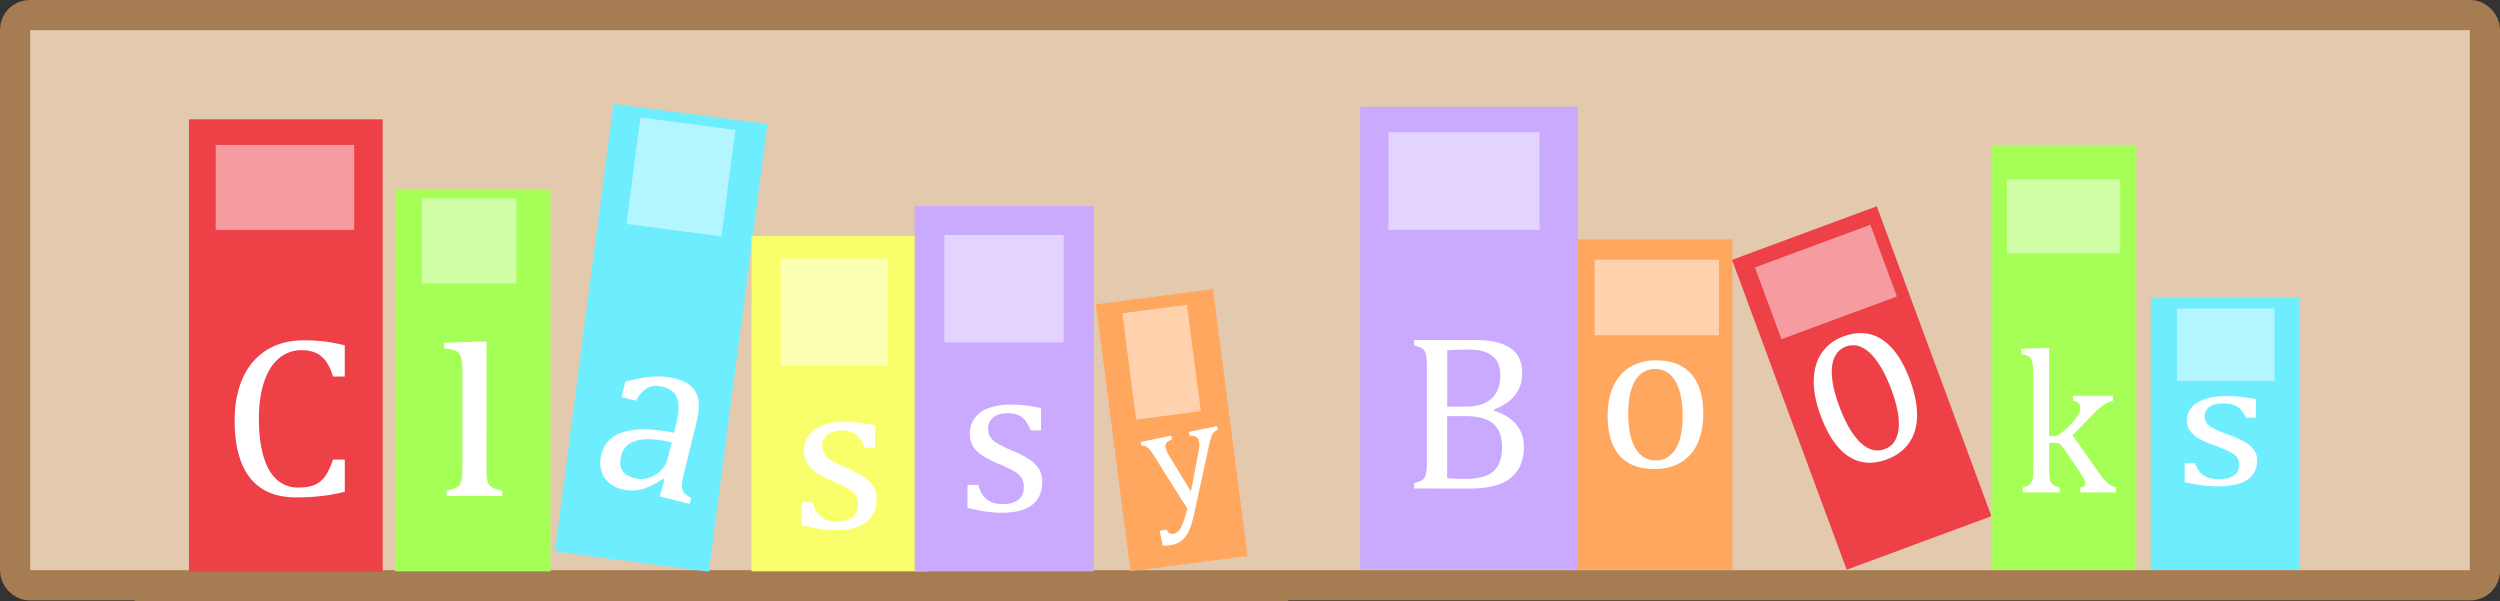 <svg id="Layer_1" data-name="Layer 1" xmlns="http://www.w3.org/2000/svg" viewBox="0 0 2069.63 497.92"><rect x="0" y="0" width="2069.63" height="497.92" fill="#333333" stroke="none"/><defs><style>.cls-1{fill:#e3caaf;}.cls-1,.cls-2{stroke:#a67c52;stroke-miterlimit:10;stroke-width:25px;}.cls-2{fill:none;}.cls-3{fill:#ed4047;}.cls-4{fill:#a6ff57;}.cls-5{fill:#6eedff;}.cls-6{fill:#f8ff6a;}.cls-7{fill:#c9aaff;}.cls-10,.cls-8{fill:#fff;}.cls-9{fill:#ffa75f;}.cls-10{opacity:0.48;}</style></defs><rect class="cls-1" x="12.5" y="12.5" width="2044.63" height="472.04" rx="12"/><line class="cls-2" x1="111.5" y1="485.42" x2="1066.45" y2="485.42"/><rect class="cls-3" x="156.45" y="98.77" width="160.32" height="374.56"/><rect class="cls-4" x="327.19" y="156.61" width="128.54" height="316.39"/><rect class="cls-5" x="528.46" y="109.68" width="128.54" height="373.78" transform="translate(-1.87 -91.38) rotate(7.46)"/><rect class="cls-6" x="622.17" y="195.39" width="145.49" height="277.62"/><rect class="cls-7" x="757.24" y="170.57" width="148.32" height="302.44"/><path class="cls-8" d="M330.79,302.87v25.79H321a39.48,39.48,0,0,0-6-12.89,21.06,21.06,0,0,0-8.49-6.85,30,30,0,0,0-11.66-2.05,28.18,28.18,0,0,0-18.12,6.38q-8,6.39-12.49,19.19t-4.55,31q0,18.25,3.76,31.15T274.5,414a25.89,25.89,0,0,0,18,6.57q8.1,0,13.24-2.19a20.74,20.74,0,0,0,8.64-6.94q3.51-4.76,6.67-14h9.77v26.64a153.59,153.59,0,0,1-19,3.49,182,182,0,0,1-21.38,1.16q-25.09,0-37.93-16T239.63,365q0-19.92,6.67-34.92a51.42,51.42,0,0,1,19.6-23.19q12.94-8.19,30.92-8.19a144.11,144.11,0,0,1,16.59.88A141.91,141.91,0,0,1,330.79,302.87Z" transform="translate(-45.37 -16.96)"/><rect class="cls-9" x="966.56" y="261.61" width="97.71" height="222.78" transform="translate(-84.88 116.62) rotate(-7.38)"/><path class="cls-8" d="M448.13,405.17c0,5.11.31,8.67.93,10.66a7.8,7.8,0,0,0,3.55,4.55,28.2,28.2,0,0,0,8.55,2.72v4.37H415V423.1a31.34,31.34,0,0,0,8.09-2.41,8.09,8.09,0,0,0,3.26-3,13.43,13.43,0,0,0,1.39-4.73,60.2,60.2,0,0,0,.41-7.8V330.51q0-8.56-.18-12a22.35,22.35,0,0,0-.93-5.75,9,9,0,0,0-2.09-3.7,9.34,9.34,0,0,0-3.61-2.14,47.12,47.12,0,0,0-8.2-1.61v-4.64l28-.89h7Z" transform="translate(-45.37 -16.96)"/><path class="cls-8" d="M595.44,414.14l-1.27-.72q-10,6.75-17.9,8.65a32.58,32.58,0,0,1-15.67,0,25.71,25.71,0,0,1-11.48-5.88,20.32,20.32,0,0,1-6.1-10.1,25.82,25.82,0,0,1,.15-12.76q3.5-14.25,18.56-18.79t41.65.66l1.56-6.35q2.5-10.17,2.12-16.47t-3.62-10q-3.24-3.69-9.78-5.3-7.1-1.76-12.4,1.19t-9.46,10.42l-11.92-2.93L563,333a131.28,131.28,0,0,1,16.32-3.6,81.08,81.08,0,0,1,12.53-.75A54.27,54.27,0,0,1,604,330.27q9,2.21,13.71,6.63a19.66,19.66,0,0,1,5.87,11.44q1.17,7-2,19.82l-8.36,34q-1.77,7.23-2.42,10.23A38.54,38.54,0,0,0,610,418a12.43,12.43,0,0,0,.37,4.39,7.92,7.92,0,0,0,2,3.25,27,27,0,0,0,5.22,3.66l-1.18,4.79L591.55,428Zm6-30.95q-18.51-4.35-28.95-1.53t-13,13.08c-.91,3.71-.93,6.82-.07,9.31a11.25,11.25,0,0,0,4.19,5.74,21.69,21.69,0,0,0,7.25,3.08,21.07,21.07,0,0,0,12-.46,24,24,0,0,0,9.89-6.28A20.52,20.52,0,0,0,598,397Z" transform="translate(-45.37 -16.96)"/><path class="cls-8" d="M769.94,387.6h-8.69a27.5,27.5,0,0,0-4.71-8.56,15.09,15.09,0,0,0-6.15-4.39,24.65,24.65,0,0,0-8.42-1.26q-7.25,0-11.54,3.39a11.17,11.17,0,0,0-4.3,9.28,12.63,12.63,0,0,0,1.72,6.88,17.22,17.22,0,0,0,5.34,5.07A92.39,92.39,0,0,0,746,404.25a94.13,94.13,0,0,1,14.26,7.33,27.06,27.06,0,0,1,7.87,7.79A19.13,19.13,0,0,1,770.93,430a26.69,26.69,0,0,1-2.44,12,21,21,0,0,1-6.88,8,29.45,29.45,0,0,1-10.55,4.43,61.2,61.2,0,0,1-13.35,1.36A94.87,94.87,0,0,1,723,454.62,135.5,135.5,0,0,1,709,451.68V432.76h8.87q2.45,8.33,7.24,12.08t13.22,3.76a30.11,30.11,0,0,0,6.38-.68,16.39,16.39,0,0,0,5.56-2.26,11.5,11.5,0,0,0,3.9-4.3,14.37,14.37,0,0,0,1.44-6.79,13.94,13.94,0,0,0-1.81-7.51,17.24,17.24,0,0,0-5.61-5.3,107,107,0,0,0-13.39-6.47,83.16,83.16,0,0,1-13.22-6.69,26.29,26.29,0,0,1-7.83-7.7,19,19,0,0,1-2.85-10.5,21.14,21.14,0,0,1,4-12.89,25.11,25.11,0,0,1,11.63-8.38,50,50,0,0,1,17.83-2.89,107.74,107.74,0,0,1,11.54.59q5.56.59,14,2.3Z" transform="translate(-45.37 -16.96)"/><path class="cls-8" d="M907.19,373.26H898.5a27.32,27.32,0,0,0-4.71-8.55,15.09,15.09,0,0,0-6.15-4.39,24.59,24.59,0,0,0-8.42-1.27q-7.25,0-11.54,3.4a11.18,11.18,0,0,0-4.3,9.27,12.69,12.69,0,0,0,1.72,6.88,17.45,17.45,0,0,0,5.34,5.07,93.6,93.6,0,0,0,12.77,6.25,93,93,0,0,1,14.25,7.33,26.91,26.91,0,0,1,7.87,7.78,19.1,19.1,0,0,1,2.86,10.59,26.74,26.74,0,0,1-2.45,12,20.86,20.86,0,0,1-6.88,8,29.41,29.41,0,0,1-10.54,4.44A61.89,61.89,0,0,1,875,441.42a93.47,93.47,0,0,1-14.75-1.14,134.94,134.94,0,0,1-13.94-2.94V418.43h8.87q2.45,8.32,7.24,12.08t13.21,3.76a30.11,30.11,0,0,0,6.38-.68,16.75,16.75,0,0,0,5.57-2.27,11.37,11.37,0,0,0,3.89-4.29,14.28,14.28,0,0,0,1.45-6.79,14,14,0,0,0-1.81-7.52,17.43,17.43,0,0,0-5.61-5.29,104.55,104.55,0,0,0-13.4-6.47,82.94,82.94,0,0,1-13.21-6.7,26.14,26.14,0,0,1-7.83-7.69,19,19,0,0,1-2.85-10.5,21.14,21.14,0,0,1,4-12.9,25,25,0,0,1,11.63-8.37,50,50,0,0,1,17.83-2.9,110.41,110.41,0,0,1,11.54.59q5.56.58,14,2.31Z" transform="translate(-45.37 -16.96)"/><path class="cls-8" d="M1034.25,441a84.33,84.33,0,0,1-4,13.9,24.94,24.94,0,0,1-5.62,8.71,17.38,17.38,0,0,1-8.74,4.36,43,43,0,0,1-7.89.8l-2.58-12.33,5.55-1.15a7.83,7.83,0,0,0,2.6,3.16,4.91,4.91,0,0,0,3.45.32,7.59,7.59,0,0,0,3.18-1.41,10.92,10.92,0,0,0,2.54-3.1,34.84,34.84,0,0,0,2.62-6.13q1.39-4.07,2.92-10.16L1001,394.74a48.42,48.42,0,0,0-4-5.79,9.57,9.57,0,0,0-2.78-2.28,9.68,9.68,0,0,0-3.93-.74l-.63-3.05L1015,377.6l.64,3a17.91,17.91,0,0,0-3.83,2.19,4.4,4.4,0,0,0-1.4,2.05,5.57,5.57,0,0,0,0,2.76,16,16,0,0,0,1.13,3.4,36.77,36.77,0,0,0,2.16,4l17.59,28.89,6.22-32.49a41.15,41.15,0,0,0,.7-4.92,14.89,14.89,0,0,0-.22-4,5.45,5.45,0,0,0-2.31-3.74,11.37,11.37,0,0,0-5.53-1.12l-.64-3.05,23.29-4.86.64,3.05a9.11,9.11,0,0,0-3.42,2.31,12,12,0,0,0-1.94,3.78,70.39,70.39,0,0,0-1.82,6.85Z" transform="translate(-45.37 -16.96)"/><rect class="cls-10" x="178.59" y="119.98" width="114.65" height="70.35"/><rect class="cls-10" x="349.26" y="164.28" width="78.17" height="70.35"/><rect class="cls-10" x="569.45" y="118.94" width="79.28" height="88.94" transform="translate(-19.02 -94.62) rotate(7.46)"/><rect class="cls-10" x="646.3" y="214.07" width="88.41" height="88.94"/><rect class="cls-10" x="781.79" y="194.53" width="98.83" height="88.94"/><rect class="cls-10" x="981.18" y="274.39" width="54.07" height="88.94" transform="matrix(0.99, -0.13, 0.13, 0.99, -77.98, 115.24)"/><rect class="cls-7" x="1126.02" y="88.35" width="180.35" height="383.25"/><rect class="cls-9" x="1306.37" y="198.18" width="127.75" height="273.54"/><rect class="cls-3" x="1522.72" y="201.45" width="127.75" height="273.54" transform="translate(-64.17 554.44) rotate(-20.3)"/><rect class="cls-4" x="1648.29" y="120.06" width="120.24" height="351.69"/><rect class="cls-5" x="1780.55" y="246.36" width="123.24" height="225.38"/><path class="cls-8" d="M1216.06,421.34v-4.41q5.58-1.44,7.48-3.2a8.7,8.7,0,0,0,2.47-5,60.75,60.75,0,0,0,.59-9.9V320.92a64.34,64.34,0,0,0-.45-9.05,11.3,11.3,0,0,0-1.49-4.41,7.67,7.67,0,0,0-2.75-2.52,30.36,30.36,0,0,0-5.85-2.12v-4.41h49.26q14.33,0,23,3.06t12.93,9q4.23,6,4.23,15.45a28.14,28.14,0,0,1-10.9,23.14,55.81,55.81,0,0,1-12.52,7V357q12.26,3.69,18.56,11.39a28,28,0,0,1,6.3,18.33q0,12.24-5.45,20a30.47,30.47,0,0,1-15.26,11.21q-9.83,3.48-23.78,3.47Zm43.14-67.81q13.68,0,20.94-6.62t7.25-19.23a23.2,23.2,0,0,0-2-10.31,16.71,16.71,0,0,0-5.58-6.53,23.4,23.4,0,0,0-8.42-3.47,50.7,50.7,0,0,0-10.54-1c-2.28,0-5.28.07-9,.18s-6.51.25-8.37.36v46.66Zm-15.76,59.25q6.57.64,14.68.64,11.79,0,18.33-3a18.89,18.89,0,0,0,9.45-8.78q2.92-5.81,2.93-14.54t-3.2-14.41a19.6,19.6,0,0,0-9.86-8.47q-6.66-2.79-18.37-2.79h-14Z" transform="translate(-45.37 -16.96)"/><path class="cls-8" d="M1414.8,405.24q-18.78,0-28.65-11.14t-9.88-33q0-15,5.19-25.37a34.84,34.84,0,0,1,14.21-15.42,41.34,41.34,0,0,1,20.57-5.05q19.3,0,29.23,11.32t9.93,32.52q0,15.11-5,25.47a34.1,34.1,0,0,1-14.07,15.51Q1427.24,405.24,1414.8,405.24Zm-21.48-46q0,18.75,5.91,28.79t16.92,10.05a17.5,17.5,0,0,0,10.28-2.95,22.29,22.29,0,0,0,6.91-8,39.26,39.26,0,0,0,3.83-11.6,78.73,78.73,0,0,0,1.17-13.78q0-13.36-2.93-22.19t-8-13a17.77,17.77,0,0,0-11.55-4.13q-10.92,0-16.74,9.55T1393.32,359.21Z" transform="translate(-45.37 -16.96)"/><path class="cls-8" d="M1607.36,397.29q-17.68,6.56-31.64-2.52t-23.08-33.64q-6.27-16.89-5.71-30.37t7-22.31a36.41,36.41,0,0,1,17.27-12.88q18.19-6.75,32.27,2.52t22.93,33.12q6.3,17,6,30.39T1625.53,384Q1619.08,392.94,1607.36,397.29ZM1567.91,353q7.83,21.08,17.59,30.32t20.13,5.39a15.6,15.6,0,0,0,8.46-6.92,25.89,25.89,0,0,0,3.18-11.37,53.93,53.93,0,0,0-1.24-14.39,109.75,109.75,0,0,0-4.65-15.91q-5.58-15-12-23.95t-12.93-11.79a16.2,16.2,0,0,0-12.61-.62q-10.29,3.83-11.78,16.6T1567.91,353Z" transform="translate(-45.37 -16.96)"/><path class="cls-8" d="M1741.7,378h2.45a12.05,12.05,0,0,0,4.15-.59,17.43,17.43,0,0,0,4.23-2.55,75.82,75.82,0,0,0,6.53-6.06,55.14,55.14,0,0,0,5.34-6.1,17.52,17.52,0,0,0,2.5-4.6,10.66,10.66,0,0,0,.62-3.52,5.31,5.31,0,0,0-1.43-3.93,8.18,8.18,0,0,0-4.64-1.92v-4.1h33.12v4.1a21.83,21.83,0,0,0-7.53,3.43,51.64,51.64,0,0,0-8.23,7l-17.67,18.23,22.13,31.45a43,43,0,0,0,7,8.16,15.93,15.93,0,0,0,6.8,3.47v4.1h-29.51v-4.1a6.5,6.5,0,0,0,3-1,2.81,2.81,0,0,0,1-2.39,7.55,7.55,0,0,0-.43-2.47,18.52,18.52,0,0,0-1.73-3.3q-1.3-2.08-4.76-7.28l-9.15-13.38a49.18,49.18,0,0,0-3.72-4.93,6.86,6.86,0,0,0-2.35-1.67,8.79,8.79,0,0,0-3.3-.51h-4.3V403.7a54.32,54.32,0,0,0,.61,10,7.51,7.51,0,0,0,2.34,4.27,15.53,15.53,0,0,0,5.65,2.55v4.1h-30.51v-4.1a16.59,16.59,0,0,0,5.34-2.26,6.77,6.77,0,0,0,2.16-2.8,16.84,16.84,0,0,0,.92-4.44q.27-2.79.27-7.31v-70q0-8-.12-11.2a30.58,30.58,0,0,0-.61-5.4,9.9,9.9,0,0,0-1.39-3.47,6.35,6.35,0,0,0-2.38-2,23.43,23.43,0,0,0-5.42-1.5v-4.35l18.52-.84h4.62Z" transform="translate(-45.37 -16.96)"/><path class="cls-8" d="M1913,362.74h-8.41a22.14,22.14,0,0,0-4.56-7.13,14.61,14.61,0,0,0-6-3.66,27,27,0,0,0-8.15-1.06q-7,0-11.17,2.83a8.9,8.9,0,0,0-4.16,7.74,9.42,9.42,0,0,0,1.66,5.73,16.08,16.08,0,0,0,5.17,4.23,97.56,97.56,0,0,0,12.36,5.21,95.69,95.69,0,0,1,13.8,6.11,24.53,24.53,0,0,1,7.62,6.49,14.36,14.36,0,0,1,2.76,8.83,19.68,19.68,0,0,1-2.36,10,18.59,18.59,0,0,1-6.66,6.64,31.34,31.34,0,0,1-10.21,3.7,69.21,69.21,0,0,1-12.92,1.13,107.3,107.3,0,0,1-14.29-.94q-6.91-.94-13.49-2.46V400.4h8.59q2.35,6.94,7,10.08t12.79,3.13a33.36,33.36,0,0,0,6.18-.57,17.54,17.54,0,0,0,5.39-1.89,10.18,10.18,0,0,0,3.76-3.58,12.06,12.06,0,0,0-.35-11.93,16.11,16.11,0,0,0-5.43-4.41,110.81,110.81,0,0,0-13-5.4,85.48,85.48,0,0,1-12.79-5.58,23.78,23.78,0,0,1-7.58-6.42,14.2,14.2,0,0,1-2.76-8.75,16.05,16.05,0,0,1,3.9-10.76q3.9-4.56,11.26-7a55.46,55.46,0,0,1,17.26-2.41q5.79,0,11.17.49t13.54,1.92Z" transform="translate(-45.37 -16.96)"/><rect class="cls-10" x="1149.47" y="109.48" width="125.07" height="80.77"/><rect class="cls-10" x="1320.13" y="215" width="102.92" height="62.53"/><rect class="cls-10" x="1506.01" y="218.79" width="101.9" height="63.32" transform="translate(-35.56 538.7) rotate(-20.3)"/><rect class="cls-10" x="1661.47" y="148.56" width="93.8" height="61.23"/><rect class="cls-10" x="1802.17" y="255.39" width="80.77" height="59.93"/></svg>